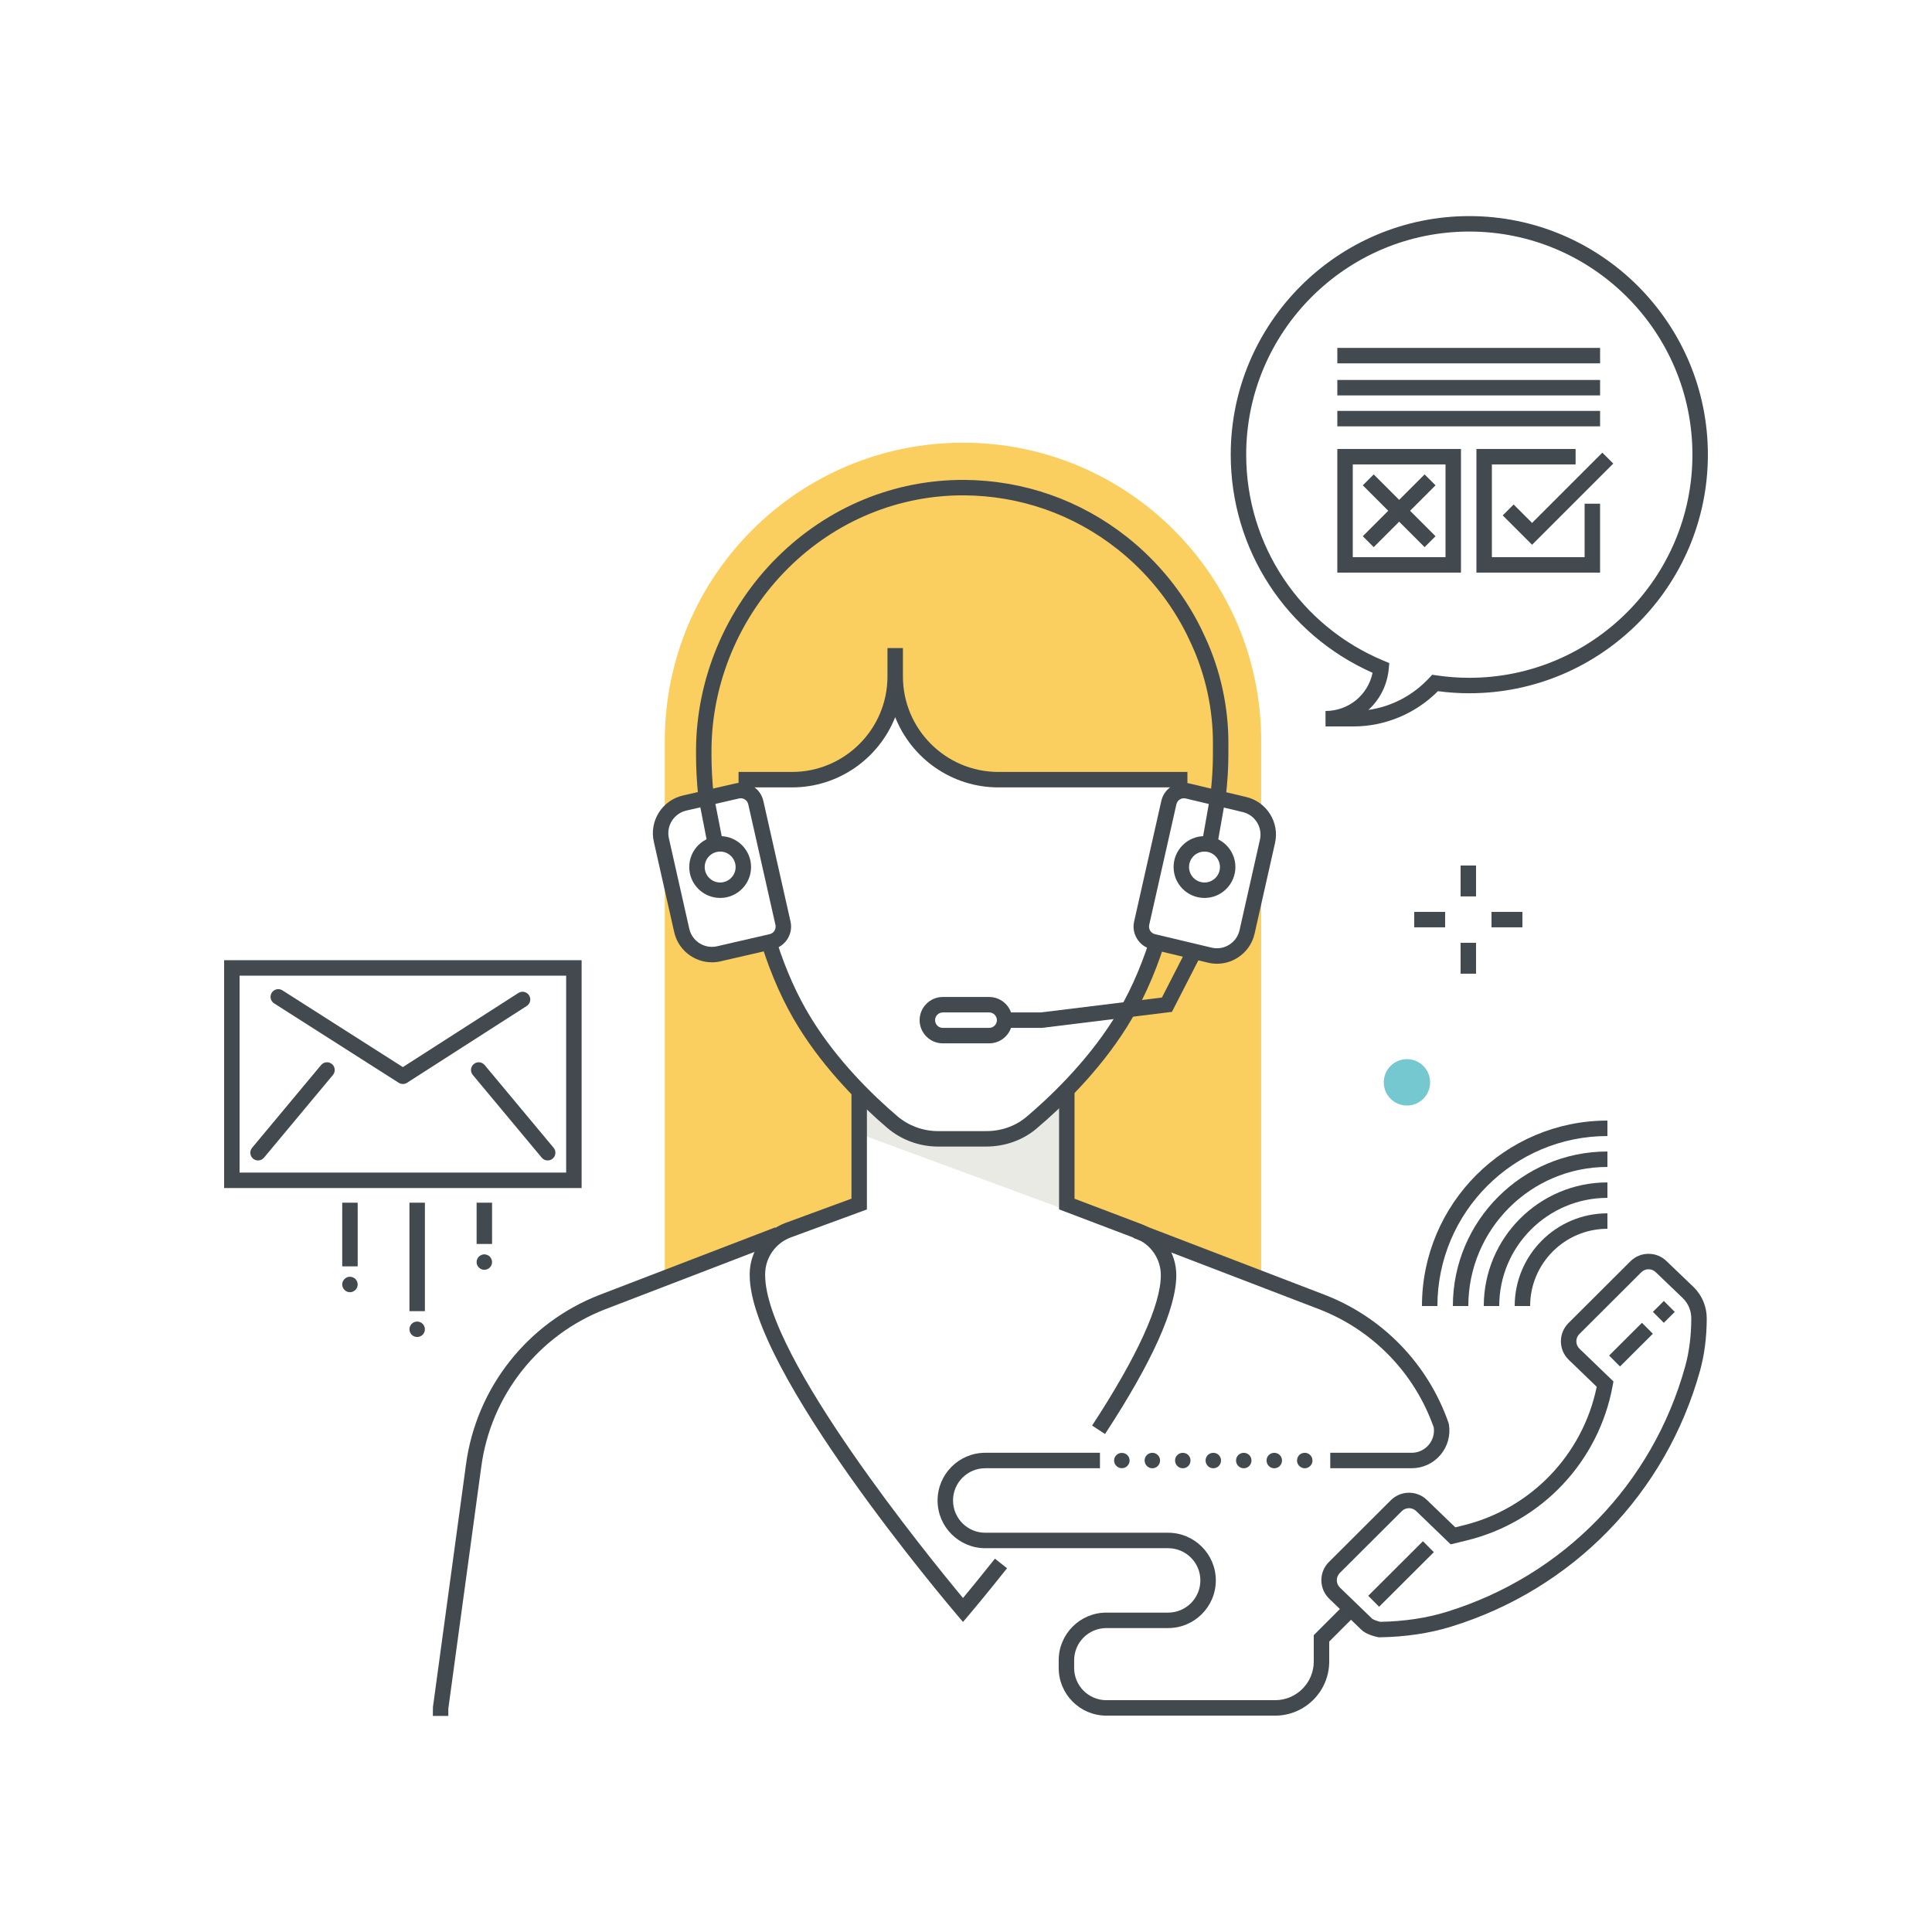 <svg xmlns="http://www.w3.org/2000/svg" width="250" height="250" viewBox="0 0 250 250">
  <g fill="none" fill-rule="evenodd">
    <path fill="#FACF5F" d="M161.371 120.584C160.885 122.74 158.744 124.093 156.589 123.607L149.71 121.969C148.521 125.689 146.954 129.2 144.973 132.359 142.932 135.614 140.501 138.476 138.225 140.827L138.011 155.755 147.011 159.254 163.196 165.465 163.196 112.489 161.371 120.584M152.652 101.958C152.652 102.1 152.647 102.242 152.646 102.383 152.972 102.289 153.323 102.267 153.676 102.353L160.988 104.094C161.897 104.299 162.65 104.809 163.196 105.48L163.196 95.869C163.196 74.559 145.921 57.284 124.611 57.284 103.3 57.284 86.025 74.559 86.025 95.869L86.025 105.823C86.564 104.888 87.466 104.167 88.601 103.911L95.373 102.353C95.789 102.251 96.205 102.29 96.575 102.435 96.574 102.276 96.569 102.117 96.569 101.958L96.569 100.889 102.486 100.889C109.86 100.889 115.838 94.91 115.838 87.536 115.838 94.91 121.816 100.889 129.191 100.889L152.652 100.889 152.652 101.958M99.472 121.934L93 123.424C90.845 123.91 88.704 122.556 88.218 120.401L86.025 110.674 86.025 165.385 100.678 159.754 111.011 155.921 111.282 141.281C108.909 138.86 106.311 135.828 104.162 132.359 102.2 129.19 100.648 125.666 99.472 121.934"/>
    <path fill="#434A4F" d="M31.001,151.732 L73.261,151.732 L73.261,126.25 L31.001,126.25 L31.001,151.732 Z M29.001,153.732 L75.261,153.732 L75.261,124.25 L29.001,124.25 L29.001,153.732 Z"/>
    <path fill="#434A4F" d="M52.131 140.269C51.945 140.269 51.758 140.216 51.593 140.112L35.47 129.836C35.004 129.54 34.867 128.921 35.164 128.456 35.462 127.991 36.08 127.853 36.545 128.15L52.129 138.082 67.078 128.491C67.542 128.192 68.161 128.327 68.46 128.792 68.758 129.257 68.623 129.876 68.158 130.174L52.671 140.11C52.507 140.216 52.319 140.269 52.131 140.269M70.87 150.163C70.584 150.163 70.3 150.041 70.102 149.803L61.178 139.098C60.825 138.673 60.882 138.043 61.306 137.689 61.731 137.335 62.36 137.393 62.715 137.817L71.638 148.523C71.992 148.947 71.934 149.578 71.51 149.931 71.323 150.087 71.096 150.163 70.87 150.163M33.391 150.163C33.166 150.163 32.939 150.087 32.752 149.931 32.327 149.578 32.27 148.947 32.624 148.523L41.547 137.817C41.901 137.394 42.53 137.335 42.955 137.689 43.38 138.043 43.437 138.673 43.083 139.098L34.16 149.803C33.962 150.041 33.678 150.163 33.391 150.163"/>
    <polygon fill="#434A4F" points="52.982 169.664 54.982 169.664 54.982 155.628 52.982 155.628"/>
    <path fill="#434A4F" d="M53.982,173.004 C53.852,173.004 53.722,172.984 53.602,172.934 C53.472,172.884 53.372,172.804 53.272,172.714 C53.182,172.624 53.112,172.514 53.062,172.394 C53.012,172.264 52.982,172.144 52.982,172.004 C52.982,171.874 53.012,171.744 53.062,171.624 C53.112,171.504 53.182,171.394 53.272,171.304 C53.372,171.204 53.472,171.134 53.602,171.084 C53.842,170.984 54.122,170.984 54.362,171.084 C54.492,171.134 54.592,171.204 54.692,171.304 C54.782,171.394 54.852,171.504 54.902,171.624 C54.952,171.744 54.982,171.874 54.982,172.004 C54.982,172.144 54.952,172.264 54.902,172.394 C54.852,172.514 54.782,172.624 54.692,172.714 C54.592,172.804 54.492,172.884 54.362,172.934 C54.242,172.984 54.112,173.004 53.982,173.004"/>
    <polygon fill="#434A4F" points="61.674 160.967 63.674 160.967 63.674 155.628 61.674 155.628"/>
    <path fill="#434A4F" d="M62.672,164.314 C62.542,164.314 62.412,164.284 62.292,164.234 C62.172,164.184 62.062,164.114 61.962,164.014 C61.922,163.974 61.882,163.924 61.842,163.864 C61.801,163.814 61.772,163.754 61.752,163.694 C61.722,163.634 61.702,163.574 61.692,163.504 C61.682,163.444 61.672,163.374 61.672,163.314 C61.672,163.054 61.782,162.794 61.962,162.604 C62.062,162.514 62.172,162.444 62.292,162.394 C62.532,162.284 62.812,162.284 63.051,162.394 C63.182,162.444 63.292,162.514 63.382,162.604 C63.562,162.794 63.672,163.054 63.672,163.314 C63.672,163.374 63.662,163.444 63.652,163.504 C63.642,163.574 63.622,163.634 63.592,163.694 C63.571,163.754 63.542,163.814 63.502,163.864 C63.472,163.924 63.432,163.974 63.382,164.014 C63.292,164.114 63.182,164.184 63.051,164.234 C62.932,164.284 62.801,164.314 62.672,164.314"/>
    <polygon fill="#434A4F" points="44.284 163.866 46.284 163.866 46.284 155.628 44.284 155.628"/>
    <path fill="#434A4F" d="M45.282,167.214 C45.152,167.214 45.022,167.184 44.902,167.134 C44.782,167.084 44.672,167.014 44.582,166.914 C44.392,166.734 44.282,166.474 44.282,166.214 C44.282,165.944 44.392,165.684 44.582,165.504 C44.672,165.414 44.782,165.334 44.902,165.284 C45.272,165.134 45.712,165.224 45.992,165.504 C46.182,165.694 46.282,165.944 46.282,166.214 C46.282,166.274 46.282,166.344 46.262,166.404 C46.252,166.464 46.232,166.534 46.212,166.594 C46.182,166.654 46.152,166.714 46.112,166.764 C46.082,166.824 46.042,166.874 45.992,166.914 C45.801,167.104 45.551,167.214 45.282,167.214"/>
    <polyline fill="#EAEAE4" points="137.91 156.553 137.91 142.151 130.785 146.997 118.202 146.997 111.345 141.088 111.311 146.755 137.91 156.553"/>
    <path fill="#434A4F" d="M182.672 189.989L172.136 189.989 172.136 187.989 182.672 187.989C183.522 187.989 184.323 187.617 184.872 186.968 185.404 186.34 185.64 185.52 185.526 184.708 183.05 177.677 177.648 172.104 170.693 169.412L146.653 160.188 147.37 158.321 171.412 167.546C178.947 170.462 184.789 176.509 187.444 184.135L187.486 184.297C187.725 185.717 187.329 187.161 186.399 188.26 185.47 189.358 184.112 189.989 182.672 189.989M58.012 222.037L56.011 222.037 56.021 220.901 60.297 189.515C61.63 179.583 68.263 171.165 77.61 167.547L100.319 158.821 101.037 160.688 78.33 169.413C69.666 172.767 63.515 180.572 62.279 189.783L58.012 221.104 58.012 222.037"/>
    <path fill="#434A4F" d="M128.745 201.688C126.925 203.981 125.45 205.772 124.611 206.78 120.283 201.577 99.009 175.465 99.009 164.997L99.009 164.887C99.009 162.767 100.346 160.851 102.337 160.119L112.178 156.5 112.178 141.315C111.345 141.034 110.679 140.545 110.178 139.932L110.178 155.105 101.646 158.242C98.873 159.262 97.009 161.932 97.009 164.887L97.009 164.997C97.009 177.321 122.753 207.697 123.849 208.984L124.611 209.878 125.372 208.984C125.392 208.96 127.423 206.572 130.311 202.931L128.745 201.688M147.644 158.377L139.043 155.113 139.043 140.725C138.476 141.317 137.82 141.791 137.043 142.09L137.043 156.493 146.934 160.247C148.894 160.991 150.212 162.9 150.212 164.997 150.212 168.847 147.136 175.579 141.317 184.466L142.99 185.562C149.109 176.217 152.212 169.298 152.212 164.997 152.212 162.075 150.376 159.415 147.644 158.377M151.652 101.958C151.652 102.228 151.64 102.494 151.637 102.764 152.065 102.649 152.528 102.581 153.035 102.581 153.244 102.581 153.445 102.592 153.64 102.612 153.642 102.393 153.652 102.177 153.652 101.958L153.652 99.889 129.191 99.889C122.38 99.889 116.838 94.347 116.838 87.536L116.838 83.86 114.838 83.86 114.838 87.536C114.838 94.347 109.297 99.889 102.486 99.889L95.569 99.889 95.569 101.958C95.569 102.116 95.575 102.271 95.576 102.428 95.674 102.424 95.768 102.414 95.869 102.414 96.502 102.414 97.071 102.514 97.58 102.688 97.577 102.444 97.569 102.203 97.569 101.958L97.569 101.889 102.486 101.889C108.542 101.889 113.734 98.118 115.838 92.8 117.942 98.118 123.135 101.889 129.191 101.889L151.652 101.889 151.652 101.958"/>
    <path fill="#434A4F" d="M148.702 121.814C147.512 125.497 145.979 128.872 144.126 131.827 140.482 137.639 135.48 142.275 132.823 144.522L132.822 144.522C131.39 145.733 129.504 146.397 127.474 146.364L121.288 146.364C119.386 146.343 117.545 145.653 116.104 144.423 112.914 141.698 108.4 137.302 105.012 131.832 103.188 128.888 101.689 125.519 100.517 121.855 99.986 122.193 99.358 122.427 98.633 122.524 99.854 126.323 101.414 129.821 103.312 132.885 106.835 138.574 111.507 143.126 114.805 145.943 116.601 147.478 118.896 148.337 121.277 148.364L127.463 148.364C127.505 148.365 127.547 148.365 127.59 148.365 130.032 148.365 132.345 147.545 134.114 146.049 137.468 143.213 142.221 138.628 145.821 132.89 147.768 129.783 149.375 126.238 150.618 122.376 149.933 122.322 149.292 122.126 148.702 121.814M190.128 29.963C174.208 29.963 161.256 42.915 161.256 58.835 161.256 70.558 168.257 81.032 179.092 85.518L179.772 85.799 179.706 86.533C179.511 88.662 178.535 90.529 177.072 91.864 180.088 91.431 182.84 89.99 184.967 87.698L185.325 87.312 185.847 87.389C187.268 87.6 188.708 87.707 190.128 87.707 206.048 87.707 218.999 74.755 218.999 58.835 218.999 42.915 206.048 29.963 190.128 29.963zM175.132 94.001L171.521 94.001 171.521 92.001C174.517 92.001 177.02 89.921 177.61 87.058 166.433 82.103 159.256 71.109 159.256 58.835 159.256 41.813 173.105 27.963 190.128 27.963 207.15 27.963 220.999 41.813 220.999 58.835 220.999 75.858 207.15 89.707 190.128 89.707 188.781 89.707 187.418 89.617 186.067 89.439 183.178 92.345 179.223 94.001 175.132 94.001z"/>
    <polygon fill="#434A4F" points="173.05 47.017 207.05 47.017 207.05 45.017 173.05 45.017"/>
    <polygon fill="#434A4F" points="173.05 51.167 207.05 51.167 207.05 49.167 173.05 49.167"/>
    <polygon fill="#434A4F" points="173.05 55.169 207.05 55.169 207.05 53.169 173.05 53.169"/>
    <polyline fill="#434A4F" points="198.25 70.494 194.45 66.694 195.865 65.28 198.25 67.666 207.344 58.573 208.758 59.987 198.25 70.494"/>
    <polyline fill="#434A4F" points="184.343 70.802 176.343 62.802 177.757 61.388 185.757 69.388 184.343 70.802"/>
    <polyline fill="#434A4F" points="177.757 70.802 176.343 69.388 184.343 61.388 185.757 62.802 177.757 70.802"/>
    <path fill="#434A4F" d="M175.049,72.096 L187.049,72.096 L187.049,60.096 L175.049,60.096 L175.049,72.096 Z M173.049,74.096 L189.049,74.096 L189.049,58.096 L173.049,58.096 L173.049,74.096 Z"/>
    <polyline fill="#434A4F" points="207.049 74.096 191.049 74.096 191.049 58.096 203.882 58.096 203.882 60.096 193.049 60.096 193.049 72.096 205.049 72.096 205.049 65.179 207.049 65.179 207.049 74.096"/>
    <path fill="#434A4F" d="M90.35,103.055 C90.161,101.144 90.066,99.329 90.066,97.661 L90.066,97.183 C90.066,87.881 93.894,78.744 100.57,72.114 C107.145,65.583 115.733,62.07 124.749,62.097 C132.474,62.149 139.76,64.701 145.819,69.478 C149.818,72.631 153.125,76.703 155.382,81.253 C155.577,81.648 155.766,82.048 155.948,82.452 C157.943,86.751 158.985,91.559 158.953,96.345 L158.952,97.661 C158.952,99.312 158.842,101.12 158.625,103.035 L156.637,102.81 C156.846,100.969 156.952,99.237 156.952,97.661 L156.953,96.332 C156.983,91.839 156.006,87.327 154.128,83.282 C153.952,82.89 153.775,82.514 153.59,82.142 C151.464,77.855 148.349,74.019 144.581,71.048 C138.875,66.55 132.012,64.146 124.734,64.097 C116.274,64.066 108.172,67.381 101.979,73.533 C95.679,79.79 92.066,88.41 92.066,97.183 L92.066,97.661 C92.066,99.264 92.158,101.012 92.34,102.858 L90.35,103.055"/>
    <path fill="#434A4F" d="M95.85,103.296 C95.771,103.296 95.69,103.305 95.611,103.325 L88.825,104.885 C87.207,105.25 86.19,106.859 86.554,108.473 L89.193,120.181 C89.556,121.794 91.166,122.814 92.778,122.449 L99.618,120.874 C100.131,120.749 100.462,120.214 100.343,119.686 L96.824,104.076 C96.764,103.812 96.605,103.588 96.375,103.446 C96.215,103.347 96.034,103.296 95.85,103.296 Z M92.119,124.522 C89.834,124.522 87.765,122.942 87.242,120.621 L84.603,108.913 C83.997,106.224 85.691,103.542 88.381,102.935 L95.149,101.379 C95.924,101.188 96.738,101.318 97.427,101.746 C98.117,102.173 98.596,102.844 98.775,103.636 L102.294,119.247 C102.651,120.832 101.658,122.435 100.08,122.82 L93.219,124.399 C92.851,124.482 92.482,124.522 92.119,124.522 Z"/>
    <path fill="#434A4F" d="M93.188 110.194C92.085 110.194 91.188 111.091 91.188 112.194 91.188 113.297 92.085 114.194 93.188 114.194 94.291 114.194 95.188 113.297 95.188 112.194 95.188 111.091 94.291 110.194 93.188 110.194zM93.188 116.194C90.983 116.194 89.188 114.4 89.188 112.194 89.188 109.989 90.983 108.194 93.188 108.194 95.394 108.194 97.188 109.989 97.188 112.194 97.188 114.4 95.394 116.194 93.188 116.194zM156.815 122.633C157.594 122.807 158.396 122.668 159.072 122.241 159.749 121.813 160.219 121.146 160.396 120.365L163.035 108.656C163.211 107.875 163.073 107.071 162.644 106.394 162.216 105.716 161.55 105.246 160.768 105.07L153.445 103.326C153.174 103.26 152.903 103.304 152.674 103.446 152.444 103.588 152.284 103.812 152.225 104.076L148.706 119.686C148.587 120.214 148.917 120.749 149.443 120.877L156.815 122.633zM157.479 124.707C157.11 124.707 156.738 124.666 156.369 124.583L156.358 124.58 148.974 122.821C147.39 122.435 146.397 120.832 146.755 119.247L150.274 103.636C150.452 102.844 150.931 102.173 151.621 101.746 152.311 101.319 153.126 101.189 153.914 101.382L161.219 103.122C162.511 103.413 163.621 104.196 164.335 105.325 165.049 106.454 165.28 107.793 164.986 109.096L162.347 120.804C162.053 122.107 161.27 123.218 160.14 123.932 159.331 124.443 158.414 124.707 157.479 124.707z"/>
    <path fill="#434A4F" d="M155.861 110.194C154.758 110.194 153.861 111.091 153.861 112.194 153.861 113.297 154.758 114.194 155.861 114.194 156.964 114.194 157.861 113.297 157.861 112.194 157.861 111.091 156.964 110.194 155.861 110.194zM155.861 116.194C153.655 116.194 151.861 114.4 151.861 112.194 151.861 109.989 153.655 108.194 155.861 108.194 158.066 108.194 159.861 109.989 159.861 112.194 159.861 114.4 158.066 116.194 155.861 116.194zM121.998 131.009C121.447 131.009 120.998 131.458 120.998 132.009 120.998 132.561 121.447 133.009 121.998 133.009L127.998 133.009C128.55 133.009 128.998 132.561 128.998 132.009 128.998 131.458 128.55 131.009 127.998 131.009L121.998 131.009zM127.998 135.009L121.998 135.009C120.344 135.009 118.998 133.664 118.998 132.009 118.998 130.355 120.344 129.009 121.998 129.009L127.998 129.009C129.653 129.009 130.998 130.355 130.998 132.009 130.998 133.664 129.653 135.009 127.998 135.009z"/>
    <polyline fill="#434A4F" points="134.811 133.009 129.998 133.009 129.998 131.009 134.688 131.009 150.351 129.081 153.527 122.884 155.307 123.796 151.648 130.936 134.811 133.009"/>
    <polyline fill="#434A4F" points="91.53 109.113 90.364 103.148 92.326 102.765 93.493 108.729 91.53 109.113"/>
    <polyline fill="#434A4F" points="157.496 109.429 155.527 109.08 156.646 102.748 158.616 103.097 157.496 109.429"/>
    <path fill="#434A4F" d="M165 222.003L143.161 222.003C139.76 222.003 136.994 219.237 136.994 215.836L136.994 214.838C136.994 211.438 139.76 208.671 143.161 208.671L151.16 208.671C153.458 208.671 155.327 206.801 155.327 204.503 155.327 202.206 153.458 200.336 151.16 200.336L127.489 200.336C124.089 200.336 121.322 197.569 121.322 194.169 121.322 190.755 124.089 187.989 127.489 187.989L142.333 187.989 142.333 189.989 127.489 189.989C125.191 189.989 123.322 191.858 123.322 194.156 123.322 196.467 125.191 198.336 127.489 198.336L151.16 198.336C154.561 198.336 157.327 201.103 157.327 204.503 157.327 207.904 154.561 210.671 151.16 210.671L143.161 210.671C140.864 210.671 138.994 212.54 138.994 214.838L138.994 215.836C138.994 218.134 140.864 220.003 143.161 220.003L165 220.003C167.757 220.003 170 217.76 170 215.003L170 211.589 174.293 207.296 175.707 208.71 172 212.417 172 215.003C172 218.863 168.86 222.003 165 222.003M168.832 189.994C168.772 189.994 168.702 189.984 168.642 189.974 168.572 189.954 168.512 189.934 168.452 189.914 168.392 189.884 168.332 189.854 168.281 189.824 168.222 189.784 168.172 189.744 168.122 189.694 167.942 189.514 167.832 189.254 167.832 188.994 167.832 188.854 167.862 188.734 167.912 188.604 167.962 188.484 168.031 188.374 168.122 188.284 168.172 188.234 168.222 188.194 168.281 188.154 168.332 188.124 168.392 188.094 168.452 188.064 168.512 188.044 168.572 188.024 168.642 188.014 168.962 187.944 169.312 188.054 169.542 188.284 169.632 188.374 169.702 188.484 169.762 188.604 169.812 188.734 169.832 188.854 169.832 188.994 169.832 189.054 169.832 189.124 169.812 189.184 169.802 189.244 169.781 189.314 169.762 189.374 169.732 189.434 169.702 189.494 169.662 189.544 169.632 189.594 169.582 189.654 169.542 189.694 169.352 189.884 169.102 189.994 168.832 189.994M148.112 188.984C148.112 188.434 148.562 187.994 149.112 187.994 149.662 187.994 150.112 188.434 150.112 188.984 150.112 189.544 149.662 189.994 149.112 189.994 148.562 189.994 148.112 189.544 148.112 188.984zM152.052 188.984C152.052 188.434 152.502 187.994 153.052 187.994 153.612 187.994 154.052 188.434 154.052 188.984 154.052 189.544 153.612 189.994 153.052 189.994 152.502 189.994 152.052 189.544 152.052 188.984zM156.002 188.984C156.002 188.434 156.442 187.994 157.002 187.994 157.552 187.994 158.002 188.434 158.002 188.984 158.002 189.544 157.552 189.994 157.002 189.994 156.442 189.994 156.002 189.544 156.002 188.984zM159.942 188.984C159.942 188.434 160.392 187.994 160.942 187.994 161.492 187.994 161.942 188.434 161.942 188.984 161.942 189.544 161.492 189.994 160.942 189.994 160.392 189.994 159.942 189.544 159.942 188.984zM163.892 188.984C163.892 188.434 164.332 187.994 164.892 187.994 165.442 187.994 165.892 188.434 165.892 188.984 165.892 189.544 165.442 189.994 164.892 189.994 164.332 189.994 163.892 189.544 163.892 188.984z"/>
    <path fill="#434A4F" d="M145.172,189.984 C144.902,189.984 144.642,189.884 144.462,189.694 C144.272,189.514 144.162,189.254 144.162,188.994 C144.162,188.724 144.272,188.464 144.462,188.284 C144.832,187.914 145.502,187.914 145.872,188.284 C146.062,188.474 146.172,188.724 146.172,188.994 C146.172,189.254 146.062,189.504 145.872,189.694 C145.692,189.884 145.432,189.984 145.172,189.984"/>
    <path fill="#42494E" d="M182.327,195.157 C181.972,195.157 181.639,195.294 181.387,195.545 L173.374,203.538 C173.123,203.789 172.984,204.123 172.983,204.478 C172.983,204.833 173.121,205.167 173.372,205.419 L177.558,209.46 C177.692,209.58 178.179,209.762 178.61,209.863 C181.7,209.809 184.583,209.377 187.178,208.578 C202.284,203.928 213.828,192.059 218.058,176.829 C218.581,174.946 218.848,172.848 218.851,170.594 C218.852,169.616 218.472,168.697 217.782,168.005 L214.281,164.649 C214.013,164.381 213.679,164.243 213.324,164.242 C213.323,164.242 213.323,164.242 213.323,164.242 C212.968,164.242 212.635,164.38 212.383,164.63 L204.37,172.623 C204.118,172.874 203.979,173.208 203.979,173.563 C203.978,173.918 204.116,174.252 204.367,174.504 L208.778,178.756 L208.682,179.283 C206.904,189.102 199.49,196.971 189.794,199.332 L187.718,199.838 L183.282,195.561 C183.018,195.296 182.684,195.157 182.329,195.157 C182.328,195.157 182.327,195.157 182.327,195.157 Z M178.416,211.866 L178.309,211.845 C177.956,211.772 176.757,211.49 176.155,210.886 L171.969,206.844 C171.328,206.201 170.982,205.365 170.983,204.475 C170.985,203.585 171.332,202.75 171.962,202.122 L179.975,194.129 C181.276,192.832 183.388,192.835 184.685,194.135 L188.314,197.634 L189.321,197.389 C198.077,195.257 204.812,188.246 206.614,179.448 L202.965,175.93 C202.323,175.287 201.978,174.45 201.979,173.561 C201.98,172.671 202.328,171.835 202.958,171.207 L210.971,163.214 C211.599,162.587 212.434,162.242 213.323,162.242 C213.324,162.242 213.325,162.242 213.327,162.242 C214.217,162.243 215.052,162.591 215.68,163.221 L219.182,166.576 C220.265,167.662 220.853,169.084 220.851,170.596 C220.847,173.031 220.556,175.308 219.985,177.364 C215.572,193.254 203.528,205.638 187.767,210.489 C184.958,211.354 181.848,211.817 178.524,211.865 L178.416,211.866 Z"/>
    <polyline fill="#42494E" points="209.63 176.823 208.218 175.407 212.467 171.169 213.879 172.585 209.63 176.823"/>
    <polyline fill="#42494E" points="215.298 171.17 213.885 169.754 215.301 168.343 216.713 169.759 215.298 171.17"/>
    <polyline fill="#42494E" points="178.458 207.913 177.046 206.497 184.128 199.433 185.54 200.849 178.458 207.913"/>
    <path fill="#434A4F" d="M194,169.003 L192,169.003 C192,160.181 199.177,153.003 208,153.003 L208,155.003 C200.28,155.003 194,161.284 194,169.003"/>
    <path fill="#434A4F" d="M190,169.003 L188,169.003 C188,157.976 196.972,149.003 208,149.003 L208,151.003 C198.074,151.003 190,159.078 190,169.003"/>
    <path fill="#434A4F" d="M186 169.003L184 169.003C184 155.77 194.766 145.003 208 145.003L208 147.003C195.869 147.003 186 156.873 186 169.003M198 169.003L196 169.003C196 162.387 201.383 157.003 208 157.003L208 159.003C202.486 159.003 198 163.489 198 169.003"/>
    <polygon fill="#434A4F" points="189 115.996 191 115.996 191 111.996 189 111.996"/>
    <polygon fill="#434A4F" points="189 125.996 191 125.996 191 121.996 189 121.996"/>
    <polygon fill="#434A4F" points="193 119.996 197 119.996 197 117.996 193 117.996"/>
    <polygon fill="#434A4F" points="183 119.996 187 119.996 187 117.996 183 117.996"/>
    <path fill="#75C7D0" d="M185.058,140.056 C185.058,141.713 183.715,143.056 182.058,143.056 C180.401,143.056 179.058,141.713 179.058,140.056 C179.058,138.399 180.401,137.056 182.058,137.056 C183.715,137.056 185.058,138.399 185.058,140.056"/>
  </g>
</svg>
